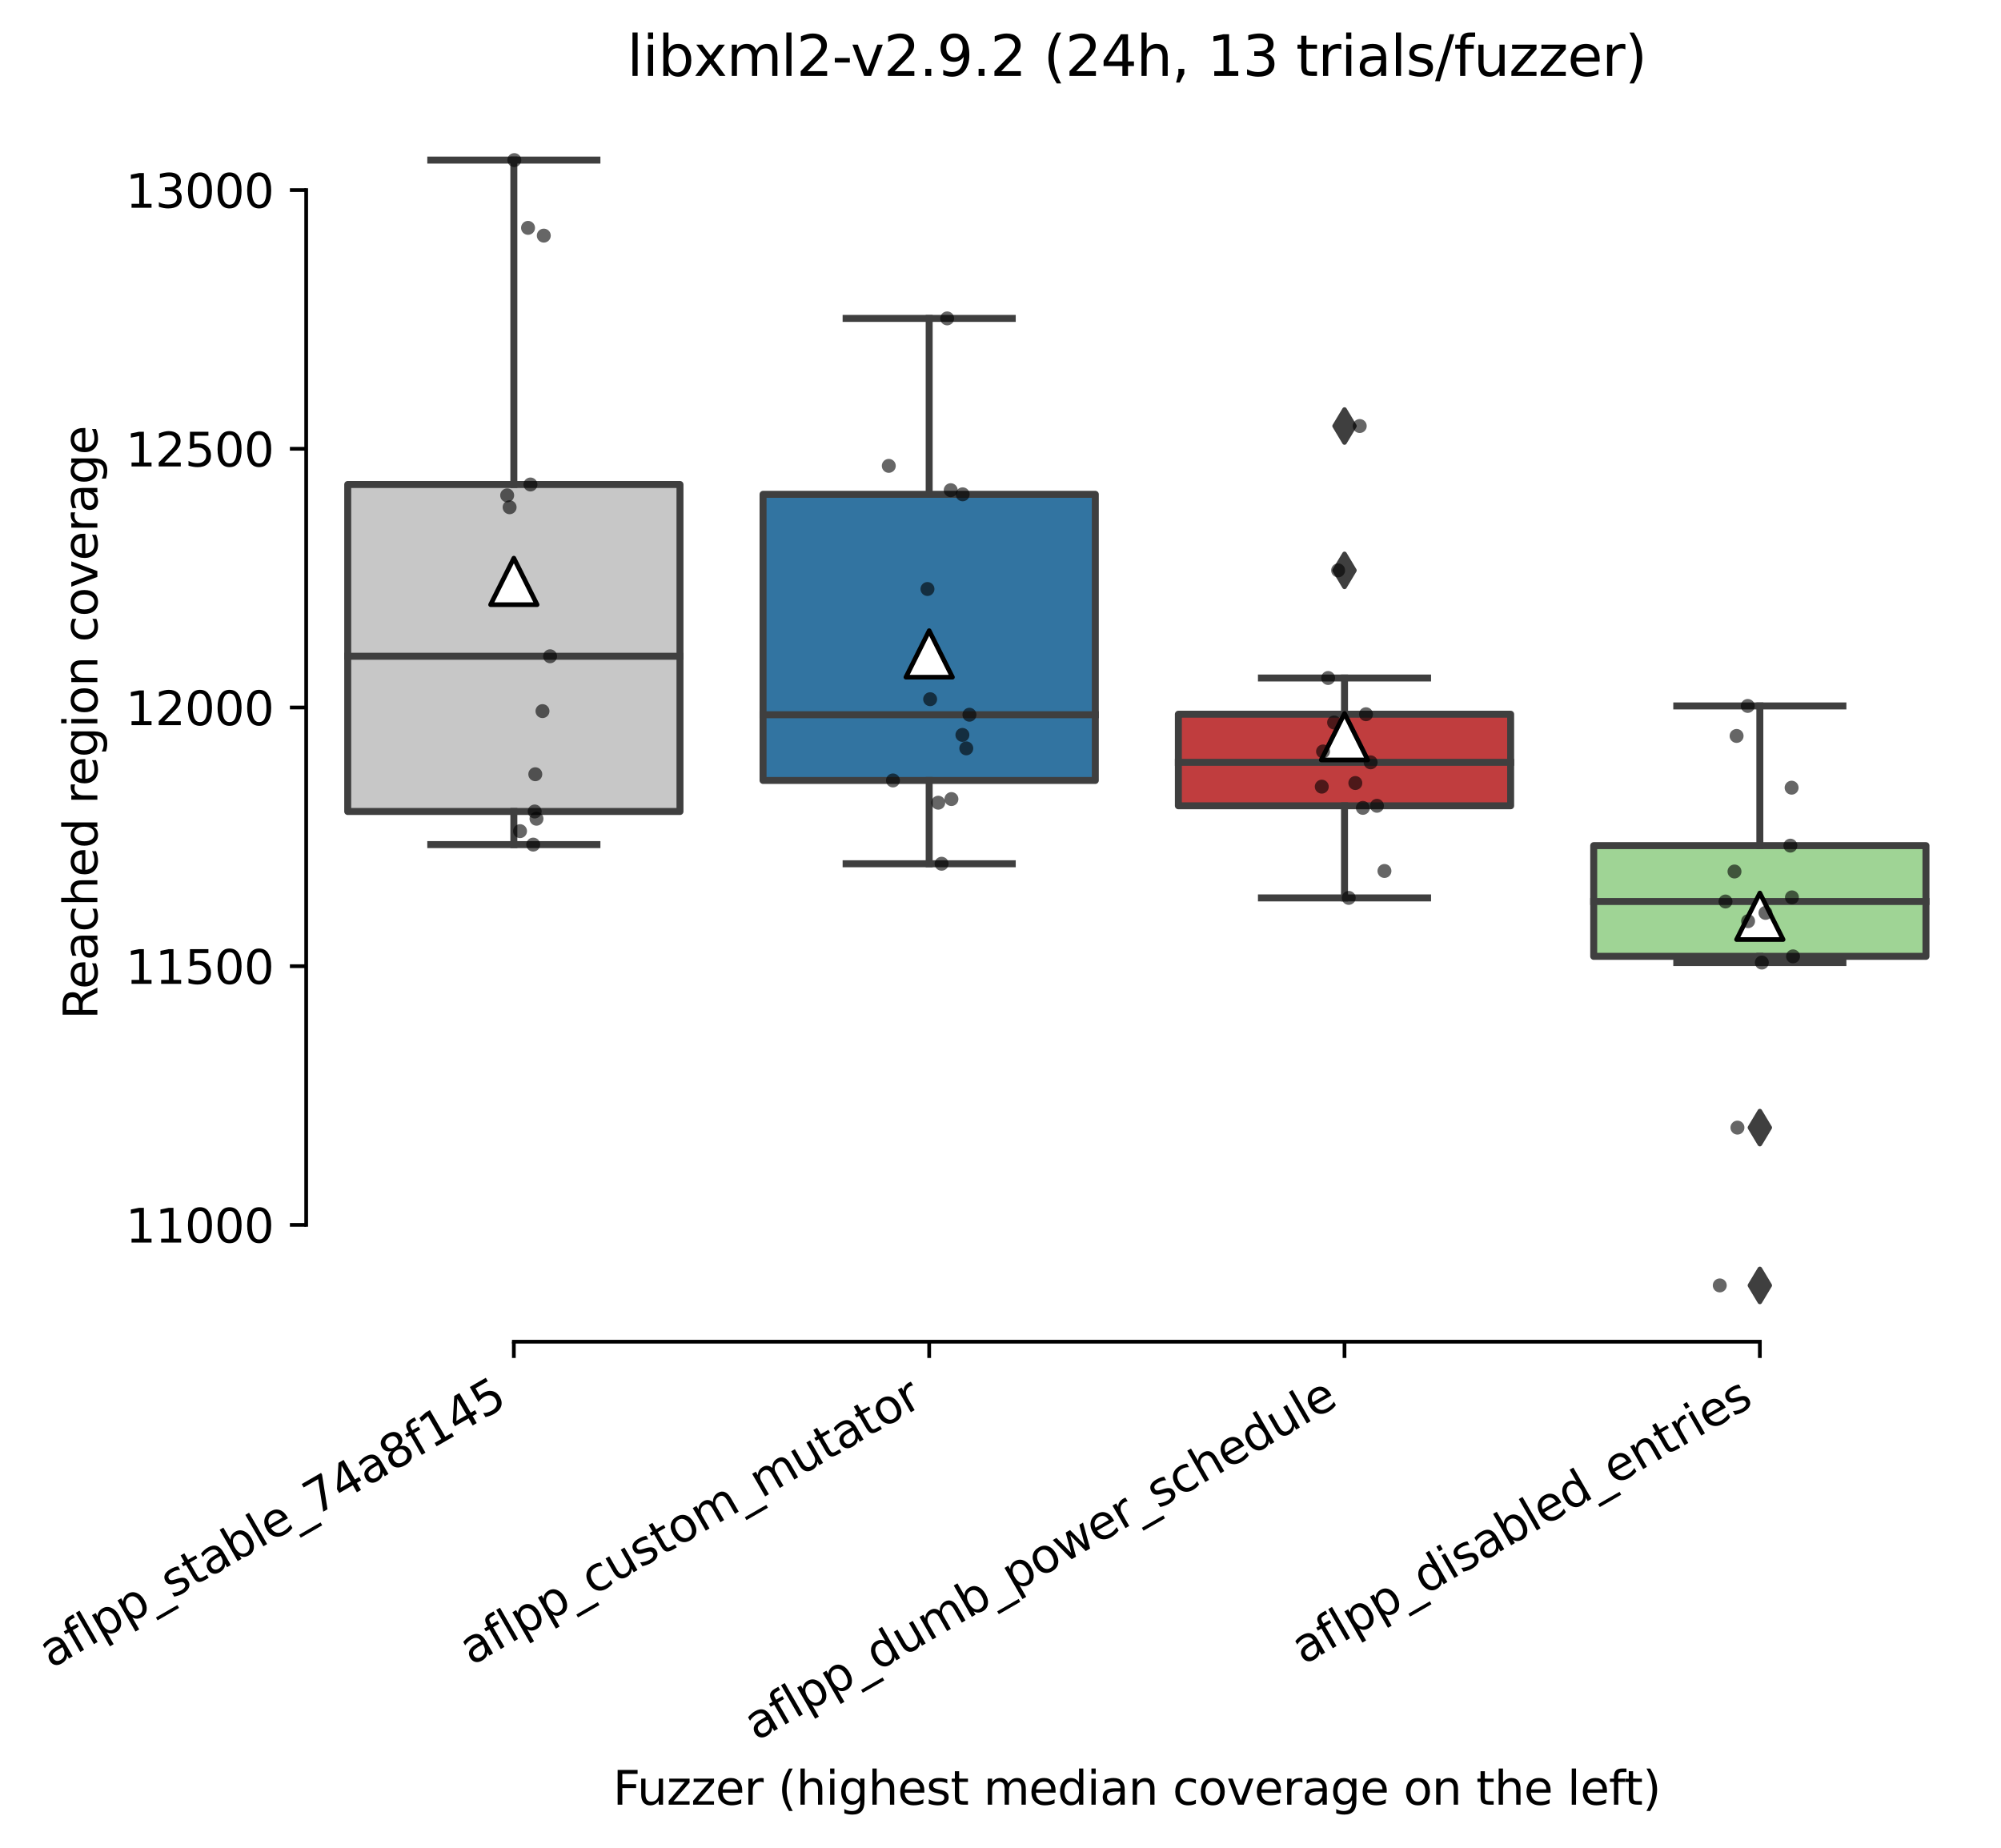 <?xml version="1.0" encoding="utf-8" standalone="no"?>
<!DOCTYPE svg PUBLIC "-//W3C//DTD SVG 1.1//EN"
  "http://www.w3.org/Graphics/SVG/1.1/DTD/svg11.dtd">
<svg height="397.242pt" version="1.1" viewBox="0 0 430.138 397.242" width="430.138pt" xmlns="http://www.w3.org/2000/svg" xmlns:xlink="http://www.w3.org/1999/xlink">
 <defs>
  <style type="text/css">*{stroke-linecap:butt;stroke-linejoin:round;}</style>
 </defs>
 <g id="figure_1">
  <g id="patch_1">
   <path d="M 0 397.242 
L 430.138 397.242 
L 430.138 0 
L 0 0 
z
" style="fill:#ffffff;"/>
  </g>
  <g id="axes_1">
   <g id="patch_2">
    <path d="M 65.818 288.43 
L 422.938 288.43 
L 422.938 22.318 
L 65.818 22.318 
z
" style="fill:#ffffff;"/>
   </g>
   <g id="patch_3">
    <path clip-path="url(#p219e36651c)" d="M 74.746 174.45 
L 146.17 174.45 
L 146.17 104.154 
L 74.746 104.154 
L 74.746 174.45 
z
" style="fill:#c7c7c7;stroke:#3f3f3f;stroke-linejoin:miter;stroke-width:1.5;"/>
   </g>
   <g id="patch_4">
    <path clip-path="url(#p219e36651c)" d="M 164.026 167.776 
L 235.45 167.776 
L 235.45 106.267 
L 164.026 106.267 
L 164.026 167.776 
z
" style="fill:#3274a1;stroke:#3f3f3f;stroke-linejoin:miter;stroke-width:1.5;"/>
   </g>
   <g id="patch_5">
    <path clip-path="url(#p219e36651c)" d="M 253.306 173.226 
L 324.73 173.226 
L 324.73 153.539 
L 253.306 153.539 
L 253.306 173.226 
z
" style="fill:#c03d3e;stroke:#3f3f3f;stroke-linejoin:miter;stroke-width:1.5;"/>
   </g>
   <g id="patch_6">
    <path clip-path="url(#p219e36651c)" d="M 342.586 205.593 
L 414.01 205.593 
L 414.01 181.791 
L 342.586 181.791 
L 342.586 205.593 
z
" style="fill:#9fd495;stroke:#3f3f3f;stroke-linejoin:miter;stroke-width:1.5;"/>
   </g>
   <g id="matplotlib.axis_1">
    <g id="xtick_1">
     <g id="line2d_1">
      <defs>
       <path d="M 0 0 
L 0 3.5 
" id="me057405c49" style="stroke:#000000;stroke-width:0.8;"/>
      </defs>
      <g>
       <use style="stroke:#000000;stroke-width:0.8;" x="110.458" xlink:href="#me057405c49" y="288.43"/>
      </g>
     </g>
     <g id="text_1">
      <!-- aflpp_stable_74a8f145 -->
      <g transform="translate(10.999 358.753)rotate(-30)scale(0.1 -0.1)">
       <defs>
        <path d="M 2194 1759 
Q 1497 1759 1228 1600 
Q 959 1441 959 1056 
Q 959 750 1161 570 
Q 1363 391 1709 391 
Q 2188 391 2477 730 
Q 2766 1069 2766 1631 
L 2766 1759 
L 2194 1759 
z
M 3341 1997 
L 3341 0 
L 2766 0 
L 2766 531 
Q 2569 213 2275 61 
Q 1981 -91 1556 -91 
Q 1019 -91 701 211 
Q 384 513 384 1019 
Q 384 1609 779 1909 
Q 1175 2209 1959 2209 
L 2766 2209 
L 2766 2266 
Q 2766 2663 2505 2880 
Q 2244 3097 1772 3097 
Q 1472 3097 1187 3025 
Q 903 2953 641 2809 
L 641 3341 
Q 956 3463 1253 3523 
Q 1550 3584 1831 3584 
Q 2591 3584 2966 3190 
Q 3341 2797 3341 1997 
z
" id="DejaVuSans-61" transform="scale(0.016)"/>
        <path d="M 2375 4863 
L 2375 4384 
L 1825 4384 
Q 1516 4384 1395 4259 
Q 1275 4134 1275 3809 
L 1275 3500 
L 2222 3500 
L 2222 3053 
L 1275 3053 
L 1275 0 
L 697 0 
L 697 3053 
L 147 3053 
L 147 3500 
L 697 3500 
L 697 3744 
Q 697 4328 969 4595 
Q 1241 4863 1831 4863 
L 2375 4863 
z
" id="DejaVuSans-66" transform="scale(0.016)"/>
        <path d="M 603 4863 
L 1178 4863 
L 1178 0 
L 603 0 
L 603 4863 
z
" id="DejaVuSans-6c" transform="scale(0.016)"/>
        <path d="M 1159 525 
L 1159 -1331 
L 581 -1331 
L 581 3500 
L 1159 3500 
L 1159 2969 
Q 1341 3281 1617 3432 
Q 1894 3584 2278 3584 
Q 2916 3584 3314 3078 
Q 3713 2572 3713 1747 
Q 3713 922 3314 415 
Q 2916 -91 2278 -91 
Q 1894 -91 1617 61 
Q 1341 213 1159 525 
z
M 3116 1747 
Q 3116 2381 2855 2742 
Q 2594 3103 2138 3103 
Q 1681 3103 1420 2742 
Q 1159 2381 1159 1747 
Q 1159 1113 1420 752 
Q 1681 391 2138 391 
Q 2594 391 2855 752 
Q 3116 1113 3116 1747 
z
" id="DejaVuSans-70" transform="scale(0.016)"/>
        <path d="M 3263 -1063 
L 3263 -1509 
L -63 -1509 
L -63 -1063 
L 3263 -1063 
z
" id="DejaVuSans-5f" transform="scale(0.016)"/>
        <path d="M 2834 3397 
L 2834 2853 
Q 2591 2978 2328 3040 
Q 2066 3103 1784 3103 
Q 1356 3103 1142 2972 
Q 928 2841 928 2578 
Q 928 2378 1081 2264 
Q 1234 2150 1697 2047 
L 1894 2003 
Q 2506 1872 2764 1633 
Q 3022 1394 3022 966 
Q 3022 478 2636 193 
Q 2250 -91 1575 -91 
Q 1294 -91 989 -36 
Q 684 19 347 128 
L 347 722 
Q 666 556 975 473 
Q 1284 391 1588 391 
Q 1994 391 2212 530 
Q 2431 669 2431 922 
Q 2431 1156 2273 1281 
Q 2116 1406 1581 1522 
L 1381 1569 
Q 847 1681 609 1914 
Q 372 2147 372 2553 
Q 372 3047 722 3315 
Q 1072 3584 1716 3584 
Q 2034 3584 2315 3537 
Q 2597 3491 2834 3397 
z
" id="DejaVuSans-73" transform="scale(0.016)"/>
        <path d="M 1172 4494 
L 1172 3500 
L 2356 3500 
L 2356 3053 
L 1172 3053 
L 1172 1153 
Q 1172 725 1289 603 
Q 1406 481 1766 481 
L 2356 481 
L 2356 0 
L 1766 0 
Q 1100 0 847 248 
Q 594 497 594 1153 
L 594 3053 
L 172 3053 
L 172 3500 
L 594 3500 
L 594 4494 
L 1172 4494 
z
" id="DejaVuSans-74" transform="scale(0.016)"/>
        <path d="M 3116 1747 
Q 3116 2381 2855 2742 
Q 2594 3103 2138 3103 
Q 1681 3103 1420 2742 
Q 1159 2381 1159 1747 
Q 1159 1113 1420 752 
Q 1681 391 2138 391 
Q 2594 391 2855 752 
Q 3116 1113 3116 1747 
z
M 1159 2969 
Q 1341 3281 1617 3432 
Q 1894 3584 2278 3584 
Q 2916 3584 3314 3078 
Q 3713 2572 3713 1747 
Q 3713 922 3314 415 
Q 2916 -91 2278 -91 
Q 1894 -91 1617 61 
Q 1341 213 1159 525 
L 1159 0 
L 581 0 
L 581 4863 
L 1159 4863 
L 1159 2969 
z
" id="DejaVuSans-62" transform="scale(0.016)"/>
        <path d="M 3597 1894 
L 3597 1613 
L 953 1613 
Q 991 1019 1311 708 
Q 1631 397 2203 397 
Q 2534 397 2845 478 
Q 3156 559 3463 722 
L 3463 178 
Q 3153 47 2828 -22 
Q 2503 -91 2169 -91 
Q 1331 -91 842 396 
Q 353 884 353 1716 
Q 353 2575 817 3079 
Q 1281 3584 2069 3584 
Q 2775 3584 3186 3129 
Q 3597 2675 3597 1894 
z
M 3022 2063 
Q 3016 2534 2758 2815 
Q 2500 3097 2075 3097 
Q 1594 3097 1305 2825 
Q 1016 2553 972 2059 
L 3022 2063 
z
" id="DejaVuSans-65" transform="scale(0.016)"/>
        <path d="M 525 4666 
L 3525 4666 
L 3525 4397 
L 1831 0 
L 1172 0 
L 2766 4134 
L 525 4134 
L 525 4666 
z
" id="DejaVuSans-37" transform="scale(0.016)"/>
        <path d="M 2419 4116 
L 825 1625 
L 2419 1625 
L 2419 4116 
z
M 2253 4666 
L 3047 4666 
L 3047 1625 
L 3713 1625 
L 3713 1100 
L 3047 1100 
L 3047 0 
L 2419 0 
L 2419 1100 
L 313 1100 
L 313 1709 
L 2253 4666 
z
" id="DejaVuSans-34" transform="scale(0.016)"/>
        <path d="M 2034 2216 
Q 1584 2216 1326 1975 
Q 1069 1734 1069 1313 
Q 1069 891 1326 650 
Q 1584 409 2034 409 
Q 2484 409 2743 651 
Q 3003 894 3003 1313 
Q 3003 1734 2745 1975 
Q 2488 2216 2034 2216 
z
M 1403 2484 
Q 997 2584 770 2862 
Q 544 3141 544 3541 
Q 544 4100 942 4425 
Q 1341 4750 2034 4750 
Q 2731 4750 3128 4425 
Q 3525 4100 3525 3541 
Q 3525 3141 3298 2862 
Q 3072 2584 2669 2484 
Q 3125 2378 3379 2068 
Q 3634 1759 3634 1313 
Q 3634 634 3220 271 
Q 2806 -91 2034 -91 
Q 1263 -91 848 271 
Q 434 634 434 1313 
Q 434 1759 690 2068 
Q 947 2378 1403 2484 
z
M 1172 3481 
Q 1172 3119 1398 2916 
Q 1625 2713 2034 2713 
Q 2441 2713 2670 2916 
Q 2900 3119 2900 3481 
Q 2900 3844 2670 4047 
Q 2441 4250 2034 4250 
Q 1625 4250 1398 4047 
Q 1172 3844 1172 3481 
z
" id="DejaVuSans-38" transform="scale(0.016)"/>
        <path d="M 794 531 
L 1825 531 
L 1825 4091 
L 703 3866 
L 703 4441 
L 1819 4666 
L 2450 4666 
L 2450 531 
L 3481 531 
L 3481 0 
L 794 0 
L 794 531 
z
" id="DejaVuSans-31" transform="scale(0.016)"/>
        <path d="M 691 4666 
L 3169 4666 
L 3169 4134 
L 1269 4134 
L 1269 2991 
Q 1406 3038 1543 3061 
Q 1681 3084 1819 3084 
Q 2600 3084 3056 2656 
Q 3513 2228 3513 1497 
Q 3513 744 3044 326 
Q 2575 -91 1722 -91 
Q 1428 -91 1123 -41 
Q 819 9 494 109 
L 494 744 
Q 775 591 1075 516 
Q 1375 441 1709 441 
Q 2250 441 2565 725 
Q 2881 1009 2881 1497 
Q 2881 1984 2565 2268 
Q 2250 2553 1709 2553 
Q 1456 2553 1204 2497 
Q 953 2441 691 2322 
L 691 4666 
z
" id="DejaVuSans-35" transform="scale(0.016)"/>
       </defs>
       <use xlink:href="#DejaVuSans-61"/>
       <use x="61.279" xlink:href="#DejaVuSans-66"/>
       <use x="96.484" xlink:href="#DejaVuSans-6c"/>
       <use x="124.268" xlink:href="#DejaVuSans-70"/>
       <use x="187.744" xlink:href="#DejaVuSans-70"/>
       <use x="251.221" xlink:href="#DejaVuSans-5f"/>
       <use x="301.221" xlink:href="#DejaVuSans-73"/>
       <use x="353.32" xlink:href="#DejaVuSans-74"/>
       <use x="392.529" xlink:href="#DejaVuSans-61"/>
       <use x="453.809" xlink:href="#DejaVuSans-62"/>
       <use x="517.285" xlink:href="#DejaVuSans-6c"/>
       <use x="545.068" xlink:href="#DejaVuSans-65"/>
       <use x="606.592" xlink:href="#DejaVuSans-5f"/>
       <use x="656.592" xlink:href="#DejaVuSans-37"/>
       <use x="720.215" xlink:href="#DejaVuSans-34"/>
       <use x="783.838" xlink:href="#DejaVuSans-61"/>
       <use x="845.117" xlink:href="#DejaVuSans-38"/>
       <use x="908.74" xlink:href="#DejaVuSans-66"/>
       <use x="943.945" xlink:href="#DejaVuSans-31"/>
       <use x="1007.568" xlink:href="#DejaVuSans-34"/>
       <use x="1071.191" xlink:href="#DejaVuSans-35"/>
      </g>
     </g>
    </g>
    <g id="xtick_2">
     <g id="line2d_2">
      <g>
       <use style="stroke:#000000;stroke-width:0.8;" x="199.738" xlink:href="#me057405c49" y="288.43"/>
      </g>
     </g>
     <g id="text_2">
      <!-- aflpp_custom_mutator -->
      <g transform="translate(101.37 358.123)rotate(-30)scale(0.1 -0.1)">
       <defs>
        <path d="M 3122 3366 
L 3122 2828 
Q 2878 2963 2633 3030 
Q 2388 3097 2138 3097 
Q 1578 3097 1268 2742 
Q 959 2388 959 1747 
Q 959 1106 1268 751 
Q 1578 397 2138 397 
Q 2388 397 2633 464 
Q 2878 531 3122 666 
L 3122 134 
Q 2881 22 2623 -34 
Q 2366 -91 2075 -91 
Q 1284 -91 818 406 
Q 353 903 353 1747 
Q 353 2603 823 3093 
Q 1294 3584 2113 3584 
Q 2378 3584 2631 3529 
Q 2884 3475 3122 3366 
z
" id="DejaVuSans-63" transform="scale(0.016)"/>
        <path d="M 544 1381 
L 544 3500 
L 1119 3500 
L 1119 1403 
Q 1119 906 1312 657 
Q 1506 409 1894 409 
Q 2359 409 2629 706 
Q 2900 1003 2900 1516 
L 2900 3500 
L 3475 3500 
L 3475 0 
L 2900 0 
L 2900 538 
Q 2691 219 2414 64 
Q 2138 -91 1772 -91 
Q 1169 -91 856 284 
Q 544 659 544 1381 
z
M 1991 3584 
L 1991 3584 
z
" id="DejaVuSans-75" transform="scale(0.016)"/>
        <path d="M 1959 3097 
Q 1497 3097 1228 2736 
Q 959 2375 959 1747 
Q 959 1119 1226 758 
Q 1494 397 1959 397 
Q 2419 397 2687 759 
Q 2956 1122 2956 1747 
Q 2956 2369 2687 2733 
Q 2419 3097 1959 3097 
z
M 1959 3584 
Q 2709 3584 3137 3096 
Q 3566 2609 3566 1747 
Q 3566 888 3137 398 
Q 2709 -91 1959 -91 
Q 1206 -91 779 398 
Q 353 888 353 1747 
Q 353 2609 779 3096 
Q 1206 3584 1959 3584 
z
" id="DejaVuSans-6f" transform="scale(0.016)"/>
        <path d="M 3328 2828 
Q 3544 3216 3844 3400 
Q 4144 3584 4550 3584 
Q 5097 3584 5394 3201 
Q 5691 2819 5691 2113 
L 5691 0 
L 5113 0 
L 5113 2094 
Q 5113 2597 4934 2840 
Q 4756 3084 4391 3084 
Q 3944 3084 3684 2787 
Q 3425 2491 3425 1978 
L 3425 0 
L 2847 0 
L 2847 2094 
Q 2847 2600 2669 2842 
Q 2491 3084 2119 3084 
Q 1678 3084 1418 2786 
Q 1159 2488 1159 1978 
L 1159 0 
L 581 0 
L 581 3500 
L 1159 3500 
L 1159 2956 
Q 1356 3278 1631 3431 
Q 1906 3584 2284 3584 
Q 2666 3584 2933 3390 
Q 3200 3197 3328 2828 
z
" id="DejaVuSans-6d" transform="scale(0.016)"/>
        <path d="M 2631 2963 
Q 2534 3019 2420 3045 
Q 2306 3072 2169 3072 
Q 1681 3072 1420 2755 
Q 1159 2438 1159 1844 
L 1159 0 
L 581 0 
L 581 3500 
L 1159 3500 
L 1159 2956 
Q 1341 3275 1631 3429 
Q 1922 3584 2338 3584 
Q 2397 3584 2469 3576 
Q 2541 3569 2628 3553 
L 2631 2963 
z
" id="DejaVuSans-72" transform="scale(0.016)"/>
       </defs>
       <use xlink:href="#DejaVuSans-61"/>
       <use x="61.279" xlink:href="#DejaVuSans-66"/>
       <use x="96.484" xlink:href="#DejaVuSans-6c"/>
       <use x="124.268" xlink:href="#DejaVuSans-70"/>
       <use x="187.744" xlink:href="#DejaVuSans-70"/>
       <use x="251.221" xlink:href="#DejaVuSans-5f"/>
       <use x="301.221" xlink:href="#DejaVuSans-63"/>
       <use x="356.201" xlink:href="#DejaVuSans-75"/>
       <use x="419.58" xlink:href="#DejaVuSans-73"/>
       <use x="471.68" xlink:href="#DejaVuSans-74"/>
       <use x="510.889" xlink:href="#DejaVuSans-6f"/>
       <use x="572.07" xlink:href="#DejaVuSans-6d"/>
       <use x="669.482" xlink:href="#DejaVuSans-5f"/>
       <use x="719.482" xlink:href="#DejaVuSans-6d"/>
       <use x="816.895" xlink:href="#DejaVuSans-75"/>
       <use x="880.273" xlink:href="#DejaVuSans-74"/>
       <use x="919.482" xlink:href="#DejaVuSans-61"/>
       <use x="980.762" xlink:href="#DejaVuSans-74"/>
       <use x="1019.971" xlink:href="#DejaVuSans-6f"/>
       <use x="1081.152" xlink:href="#DejaVuSans-72"/>
      </g>
     </g>
    </g>
    <g id="xtick_3">
     <g id="line2d_3">
      <g>
       <use style="stroke:#000000;stroke-width:0.8;" x="289.018" xlink:href="#me057405c49" y="288.43"/>
      </g>
     </g>
     <g id="text_3">
      <!-- aflpp_dumb_power_schedule -->
      <g transform="translate(162.592 374.322)rotate(-30)scale(0.1 -0.1)">
       <defs>
        <path d="M 2906 2969 
L 2906 4863 
L 3481 4863 
L 3481 0 
L 2906 0 
L 2906 525 
Q 2725 213 2448 61 
Q 2172 -91 1784 -91 
Q 1150 -91 751 415 
Q 353 922 353 1747 
Q 353 2572 751 3078 
Q 1150 3584 1784 3584 
Q 2172 3584 2448 3432 
Q 2725 3281 2906 2969 
z
M 947 1747 
Q 947 1113 1208 752 
Q 1469 391 1925 391 
Q 2381 391 2643 752 
Q 2906 1113 2906 1747 
Q 2906 2381 2643 2742 
Q 2381 3103 1925 3103 
Q 1469 3103 1208 2742 
Q 947 2381 947 1747 
z
" id="DejaVuSans-64" transform="scale(0.016)"/>
        <path d="M 269 3500 
L 844 3500 
L 1563 769 
L 2278 3500 
L 2956 3500 
L 3675 769 
L 4391 3500 
L 4966 3500 
L 4050 0 
L 3372 0 
L 2619 2869 
L 1863 0 
L 1184 0 
L 269 3500 
z
" id="DejaVuSans-77" transform="scale(0.016)"/>
        <path d="M 3513 2113 
L 3513 0 
L 2938 0 
L 2938 2094 
Q 2938 2591 2744 2837 
Q 2550 3084 2163 3084 
Q 1697 3084 1428 2787 
Q 1159 2491 1159 1978 
L 1159 0 
L 581 0 
L 581 4863 
L 1159 4863 
L 1159 2956 
Q 1366 3272 1645 3428 
Q 1925 3584 2291 3584 
Q 2894 3584 3203 3211 
Q 3513 2838 3513 2113 
z
" id="DejaVuSans-68" transform="scale(0.016)"/>
       </defs>
       <use xlink:href="#DejaVuSans-61"/>
       <use x="61.279" xlink:href="#DejaVuSans-66"/>
       <use x="96.484" xlink:href="#DejaVuSans-6c"/>
       <use x="124.268" xlink:href="#DejaVuSans-70"/>
       <use x="187.744" xlink:href="#DejaVuSans-70"/>
       <use x="251.221" xlink:href="#DejaVuSans-5f"/>
       <use x="301.221" xlink:href="#DejaVuSans-64"/>
       <use x="364.697" xlink:href="#DejaVuSans-75"/>
       <use x="428.076" xlink:href="#DejaVuSans-6d"/>
       <use x="525.488" xlink:href="#DejaVuSans-62"/>
       <use x="588.965" xlink:href="#DejaVuSans-5f"/>
       <use x="638.965" xlink:href="#DejaVuSans-70"/>
       <use x="702.441" xlink:href="#DejaVuSans-6f"/>
       <use x="763.623" xlink:href="#DejaVuSans-77"/>
       <use x="845.41" xlink:href="#DejaVuSans-65"/>
       <use x="906.934" xlink:href="#DejaVuSans-72"/>
       <use x="948.047" xlink:href="#DejaVuSans-5f"/>
       <use x="998.047" xlink:href="#DejaVuSans-73"/>
       <use x="1050.146" xlink:href="#DejaVuSans-63"/>
       <use x="1105.127" xlink:href="#DejaVuSans-68"/>
       <use x="1168.506" xlink:href="#DejaVuSans-65"/>
       <use x="1230.029" xlink:href="#DejaVuSans-64"/>
       <use x="1293.506" xlink:href="#DejaVuSans-75"/>
       <use x="1356.885" xlink:href="#DejaVuSans-6c"/>
       <use x="1384.668" xlink:href="#DejaVuSans-65"/>
      </g>
     </g>
    </g>
    <g id="xtick_4">
     <g id="line2d_4">
      <g>
       <use style="stroke:#000000;stroke-width:0.8;" x="378.298" xlink:href="#me057405c49" y="288.43"/>
      </g>
     </g>
     <g id="text_4">
      <!-- aflpp_disabled_entries -->
      <g transform="translate(280.23 357.95)rotate(-30)scale(0.1 -0.1)">
       <defs>
        <path d="M 603 3500 
L 1178 3500 
L 1178 0 
L 603 0 
L 603 3500 
z
M 603 4863 
L 1178 4863 
L 1178 4134 
L 603 4134 
L 603 4863 
z
" id="DejaVuSans-69" transform="scale(0.016)"/>
        <path d="M 3513 2113 
L 3513 0 
L 2938 0 
L 2938 2094 
Q 2938 2591 2744 2837 
Q 2550 3084 2163 3084 
Q 1697 3084 1428 2787 
Q 1159 2491 1159 1978 
L 1159 0 
L 581 0 
L 581 3500 
L 1159 3500 
L 1159 2956 
Q 1366 3272 1645 3428 
Q 1925 3584 2291 3584 
Q 2894 3584 3203 3211 
Q 3513 2838 3513 2113 
z
" id="DejaVuSans-6e" transform="scale(0.016)"/>
       </defs>
       <use xlink:href="#DejaVuSans-61"/>
       <use x="61.279" xlink:href="#DejaVuSans-66"/>
       <use x="96.484" xlink:href="#DejaVuSans-6c"/>
       <use x="124.268" xlink:href="#DejaVuSans-70"/>
       <use x="187.744" xlink:href="#DejaVuSans-70"/>
       <use x="251.221" xlink:href="#DejaVuSans-5f"/>
       <use x="301.221" xlink:href="#DejaVuSans-64"/>
       <use x="364.697" xlink:href="#DejaVuSans-69"/>
       <use x="392.48" xlink:href="#DejaVuSans-73"/>
       <use x="444.58" xlink:href="#DejaVuSans-61"/>
       <use x="505.859" xlink:href="#DejaVuSans-62"/>
       <use x="569.336" xlink:href="#DejaVuSans-6c"/>
       <use x="597.119" xlink:href="#DejaVuSans-65"/>
       <use x="658.643" xlink:href="#DejaVuSans-64"/>
       <use x="722.119" xlink:href="#DejaVuSans-5f"/>
       <use x="772.119" xlink:href="#DejaVuSans-65"/>
       <use x="833.643" xlink:href="#DejaVuSans-6e"/>
       <use x="897.021" xlink:href="#DejaVuSans-74"/>
       <use x="936.23" xlink:href="#DejaVuSans-72"/>
       <use x="977.344" xlink:href="#DejaVuSans-69"/>
       <use x="1005.127" xlink:href="#DejaVuSans-65"/>
       <use x="1066.65" xlink:href="#DejaVuSans-73"/>
      </g>
     </g>
    </g>
    <g id="text_5">
     <!-- Fuzzer (highest median coverage on the left) -->
     <g transform="translate(131.761 387.963)scale(0.1 -0.1)">
      <defs>
       <path d="M 628 4666 
L 3309 4666 
L 3309 4134 
L 1259 4134 
L 1259 2759 
L 3109 2759 
L 3109 2228 
L 1259 2228 
L 1259 0 
L 628 0 
L 628 4666 
z
" id="DejaVuSans-46" transform="scale(0.016)"/>
       <path d="M 353 3500 
L 3084 3500 
L 3084 2975 
L 922 459 
L 3084 459 
L 3084 0 
L 275 0 
L 275 525 
L 2438 3041 
L 353 3041 
L 353 3500 
z
" id="DejaVuSans-7a" transform="scale(0.016)"/>
       <path id="DejaVuSans-20" transform="scale(0.016)"/>
       <path d="M 1984 4856 
Q 1566 4138 1362 3434 
Q 1159 2731 1159 2009 
Q 1159 1288 1364 580 
Q 1569 -128 1984 -844 
L 1484 -844 
Q 1016 -109 783 600 
Q 550 1309 550 2009 
Q 550 2706 781 3412 
Q 1013 4119 1484 4856 
L 1984 4856 
z
" id="DejaVuSans-28" transform="scale(0.016)"/>
       <path d="M 2906 1791 
Q 2906 2416 2648 2759 
Q 2391 3103 1925 3103 
Q 1463 3103 1205 2759 
Q 947 2416 947 1791 
Q 947 1169 1205 825 
Q 1463 481 1925 481 
Q 2391 481 2648 825 
Q 2906 1169 2906 1791 
z
M 3481 434 
Q 3481 -459 3084 -895 
Q 2688 -1331 1869 -1331 
Q 1566 -1331 1297 -1286 
Q 1028 -1241 775 -1147 
L 775 -588 
Q 1028 -725 1275 -790 
Q 1522 -856 1778 -856 
Q 2344 -856 2625 -561 
Q 2906 -266 2906 331 
L 2906 616 
Q 2728 306 2450 153 
Q 2172 0 1784 0 
Q 1141 0 747 490 
Q 353 981 353 1791 
Q 353 2603 747 3093 
Q 1141 3584 1784 3584 
Q 2172 3584 2450 3431 
Q 2728 3278 2906 2969 
L 2906 3500 
L 3481 3500 
L 3481 434 
z
" id="DejaVuSans-67" transform="scale(0.016)"/>
       <path d="M 191 3500 
L 800 3500 
L 1894 563 
L 2988 3500 
L 3597 3500 
L 2284 0 
L 1503 0 
L 191 3500 
z
" id="DejaVuSans-76" transform="scale(0.016)"/>
       <path d="M 513 4856 
L 1013 4856 
Q 1481 4119 1714 3412 
Q 1947 2706 1947 2009 
Q 1947 1309 1714 600 
Q 1481 -109 1013 -844 
L 513 -844 
Q 928 -128 1133 580 
Q 1338 1288 1338 2009 
Q 1338 2731 1133 3434 
Q 928 4138 513 4856 
z
" id="DejaVuSans-29" transform="scale(0.016)"/>
      </defs>
      <use xlink:href="#DejaVuSans-46"/>
      <use x="52.02" xlink:href="#DejaVuSans-75"/>
      <use x="115.398" xlink:href="#DejaVuSans-7a"/>
      <use x="167.889" xlink:href="#DejaVuSans-7a"/>
      <use x="220.379" xlink:href="#DejaVuSans-65"/>
      <use x="281.902" xlink:href="#DejaVuSans-72"/>
      <use x="323.016" xlink:href="#DejaVuSans-20"/>
      <use x="354.803" xlink:href="#DejaVuSans-28"/>
      <use x="393.816" xlink:href="#DejaVuSans-68"/>
      <use x="457.195" xlink:href="#DejaVuSans-69"/>
      <use x="484.979" xlink:href="#DejaVuSans-67"/>
      <use x="548.455" xlink:href="#DejaVuSans-68"/>
      <use x="611.834" xlink:href="#DejaVuSans-65"/>
      <use x="673.357" xlink:href="#DejaVuSans-73"/>
      <use x="725.457" xlink:href="#DejaVuSans-74"/>
      <use x="764.666" xlink:href="#DejaVuSans-20"/>
      <use x="796.453" xlink:href="#DejaVuSans-6d"/>
      <use x="893.865" xlink:href="#DejaVuSans-65"/>
      <use x="955.389" xlink:href="#DejaVuSans-64"/>
      <use x="1018.865" xlink:href="#DejaVuSans-69"/>
      <use x="1046.648" xlink:href="#DejaVuSans-61"/>
      <use x="1107.928" xlink:href="#DejaVuSans-6e"/>
      <use x="1171.307" xlink:href="#DejaVuSans-20"/>
      <use x="1203.094" xlink:href="#DejaVuSans-63"/>
      <use x="1258.074" xlink:href="#DejaVuSans-6f"/>
      <use x="1319.256" xlink:href="#DejaVuSans-76"/>
      <use x="1378.436" xlink:href="#DejaVuSans-65"/>
      <use x="1439.959" xlink:href="#DejaVuSans-72"/>
      <use x="1481.072" xlink:href="#DejaVuSans-61"/>
      <use x="1542.352" xlink:href="#DejaVuSans-67"/>
      <use x="1605.828" xlink:href="#DejaVuSans-65"/>
      <use x="1667.352" xlink:href="#DejaVuSans-20"/>
      <use x="1699.139" xlink:href="#DejaVuSans-6f"/>
      <use x="1760.32" xlink:href="#DejaVuSans-6e"/>
      <use x="1823.699" xlink:href="#DejaVuSans-20"/>
      <use x="1855.486" xlink:href="#DejaVuSans-74"/>
      <use x="1894.695" xlink:href="#DejaVuSans-68"/>
      <use x="1958.074" xlink:href="#DejaVuSans-65"/>
      <use x="2019.598" xlink:href="#DejaVuSans-20"/>
      <use x="2051.385" xlink:href="#DejaVuSans-6c"/>
      <use x="2079.168" xlink:href="#DejaVuSans-65"/>
      <use x="2140.691" xlink:href="#DejaVuSans-66"/>
      <use x="2174.146" xlink:href="#DejaVuSans-74"/>
      <use x="2213.355" xlink:href="#DejaVuSans-29"/>
     </g>
    </g>
   </g>
   <g id="matplotlib.axis_2">
    <g id="ytick_1">
     <g id="line2d_5">
      <defs>
       <path d="M 0 0 
L -3.5 0 
" id="m502fdfb877" style="stroke:#000000;stroke-width:0.8;"/>
      </defs>
      <g>
       <use style="stroke:#000000;stroke-width:0.8;" x="65.818" xlink:href="#m502fdfb877" y="263.32"/>
      </g>
     </g>
     <g id="text_6">
      <!-- 11000 -->
      <g transform="translate(27.006 267.12)scale(0.1 -0.1)">
       <defs>
        <path d="M 2034 4250 
Q 1547 4250 1301 3770 
Q 1056 3291 1056 2328 
Q 1056 1369 1301 889 
Q 1547 409 2034 409 
Q 2525 409 2770 889 
Q 3016 1369 3016 2328 
Q 3016 3291 2770 3770 
Q 2525 4250 2034 4250 
z
M 2034 4750 
Q 2819 4750 3233 4129 
Q 3647 3509 3647 2328 
Q 3647 1150 3233 529 
Q 2819 -91 2034 -91 
Q 1250 -91 836 529 
Q 422 1150 422 2328 
Q 422 3509 836 4129 
Q 1250 4750 2034 4750 
z
" id="DejaVuSans-30" transform="scale(0.016)"/>
       </defs>
       <use xlink:href="#DejaVuSans-31"/>
       <use x="63.623" xlink:href="#DejaVuSans-31"/>
       <use x="127.246" xlink:href="#DejaVuSans-30"/>
       <use x="190.869" xlink:href="#DejaVuSans-30"/>
       <use x="254.492" xlink:href="#DejaVuSans-30"/>
      </g>
     </g>
    </g>
    <g id="ytick_2">
     <g id="line2d_6">
      <g>
       <use style="stroke:#000000;stroke-width:0.8;" x="65.818" xlink:href="#m502fdfb877" y="207.707"/>
      </g>
     </g>
     <g id="text_7">
      <!-- 11500 -->
      <g transform="translate(27.006 211.506)scale(0.1 -0.1)">
       <use xlink:href="#DejaVuSans-31"/>
       <use x="63.623" xlink:href="#DejaVuSans-31"/>
       <use x="127.246" xlink:href="#DejaVuSans-35"/>
       <use x="190.869" xlink:href="#DejaVuSans-30"/>
       <use x="254.492" xlink:href="#DejaVuSans-30"/>
      </g>
     </g>
    </g>
    <g id="ytick_3">
     <g id="line2d_7">
      <g>
       <use style="stroke:#000000;stroke-width:0.8;" x="65.818" xlink:href="#m502fdfb877" y="152.093"/>
      </g>
     </g>
     <g id="text_8">
      <!-- 12000 -->
      <g transform="translate(27.006 155.892)scale(0.1 -0.1)">
       <defs>
        <path d="M 1228 531 
L 3431 531 
L 3431 0 
L 469 0 
L 469 531 
Q 828 903 1448 1529 
Q 2069 2156 2228 2338 
Q 2531 2678 2651 2914 
Q 2772 3150 2772 3378 
Q 2772 3750 2511 3984 
Q 2250 4219 1831 4219 
Q 1534 4219 1204 4116 
Q 875 4013 500 3803 
L 500 4441 
Q 881 4594 1212 4672 
Q 1544 4750 1819 4750 
Q 2544 4750 2975 4387 
Q 3406 4025 3406 3419 
Q 3406 3131 3298 2873 
Q 3191 2616 2906 2266 
Q 2828 2175 2409 1742 
Q 1991 1309 1228 531 
z
" id="DejaVuSans-32" transform="scale(0.016)"/>
       </defs>
       <use xlink:href="#DejaVuSans-31"/>
       <use x="63.623" xlink:href="#DejaVuSans-32"/>
       <use x="127.246" xlink:href="#DejaVuSans-30"/>
       <use x="190.869" xlink:href="#DejaVuSans-30"/>
       <use x="254.492" xlink:href="#DejaVuSans-30"/>
      </g>
     </g>
    </g>
    <g id="ytick_4">
     <g id="line2d_8">
      <g>
       <use style="stroke:#000000;stroke-width:0.8;" x="65.818" xlink:href="#m502fdfb877" y="96.479"/>
      </g>
     </g>
     <g id="text_9">
      <!-- 12500 -->
      <g transform="translate(27.006 100.278)scale(0.1 -0.1)">
       <use xlink:href="#DejaVuSans-31"/>
       <use x="63.623" xlink:href="#DejaVuSans-32"/>
       <use x="127.246" xlink:href="#DejaVuSans-35"/>
       <use x="190.869" xlink:href="#DejaVuSans-30"/>
       <use x="254.492" xlink:href="#DejaVuSans-30"/>
      </g>
     </g>
    </g>
    <g id="ytick_5">
     <g id="line2d_9">
      <g>
       <use style="stroke:#000000;stroke-width:0.8;" x="65.818" xlink:href="#m502fdfb877" y="40.865"/>
      </g>
     </g>
     <g id="text_10">
      <!-- 13000 -->
      <g transform="translate(27.006 44.665)scale(0.1 -0.1)">
       <defs>
        <path d="M 2597 2516 
Q 3050 2419 3304 2112 
Q 3559 1806 3559 1356 
Q 3559 666 3084 287 
Q 2609 -91 1734 -91 
Q 1441 -91 1130 -33 
Q 819 25 488 141 
L 488 750 
Q 750 597 1062 519 
Q 1375 441 1716 441 
Q 2309 441 2620 675 
Q 2931 909 2931 1356 
Q 2931 1769 2642 2001 
Q 2353 2234 1838 2234 
L 1294 2234 
L 1294 2753 
L 1863 2753 
Q 2328 2753 2575 2939 
Q 2822 3125 2822 3475 
Q 2822 3834 2567 4026 
Q 2313 4219 1838 4219 
Q 1578 4219 1281 4162 
Q 984 4106 628 3988 
L 628 4550 
Q 988 4650 1302 4700 
Q 1616 4750 1894 4750 
Q 2613 4750 3031 4423 
Q 3450 4097 3450 3541 
Q 3450 3153 3228 2886 
Q 3006 2619 2597 2516 
z
" id="DejaVuSans-33" transform="scale(0.016)"/>
       </defs>
       <use xlink:href="#DejaVuSans-31"/>
       <use x="63.623" xlink:href="#DejaVuSans-33"/>
       <use x="127.246" xlink:href="#DejaVuSans-30"/>
       <use x="190.869" xlink:href="#DejaVuSans-30"/>
       <use x="254.492" xlink:href="#DejaVuSans-30"/>
      </g>
     </g>
    </g>
    <g id="text_11">
     <!-- Reached region coverage -->
     <g transform="translate(20.926 219.137)rotate(-90)scale(0.1 -0.1)">
      <defs>
       <path d="M 2841 2188 
Q 3044 2119 3236 1894 
Q 3428 1669 3622 1275 
L 4263 0 
L 3584 0 
L 2988 1197 
Q 2756 1666 2539 1819 
Q 2322 1972 1947 1972 
L 1259 1972 
L 1259 0 
L 628 0 
L 628 4666 
L 2053 4666 
Q 2853 4666 3247 4331 
Q 3641 3997 3641 3322 
Q 3641 2881 3436 2590 
Q 3231 2300 2841 2188 
z
M 1259 4147 
L 1259 2491 
L 2053 2491 
Q 2509 2491 2742 2702 
Q 2975 2913 2975 3322 
Q 2975 3731 2742 3939 
Q 2509 4147 2053 4147 
L 1259 4147 
z
" id="DejaVuSans-52" transform="scale(0.016)"/>
      </defs>
      <use xlink:href="#DejaVuSans-52"/>
      <use x="64.982" xlink:href="#DejaVuSans-65"/>
      <use x="126.506" xlink:href="#DejaVuSans-61"/>
      <use x="187.785" xlink:href="#DejaVuSans-63"/>
      <use x="242.766" xlink:href="#DejaVuSans-68"/>
      <use x="306.145" xlink:href="#DejaVuSans-65"/>
      <use x="367.668" xlink:href="#DejaVuSans-64"/>
      <use x="431.145" xlink:href="#DejaVuSans-20"/>
      <use x="462.932" xlink:href="#DejaVuSans-72"/>
      <use x="501.795" xlink:href="#DejaVuSans-65"/>
      <use x="563.318" xlink:href="#DejaVuSans-67"/>
      <use x="626.795" xlink:href="#DejaVuSans-69"/>
      <use x="654.578" xlink:href="#DejaVuSans-6f"/>
      <use x="715.76" xlink:href="#DejaVuSans-6e"/>
      <use x="779.139" xlink:href="#DejaVuSans-20"/>
      <use x="810.926" xlink:href="#DejaVuSans-63"/>
      <use x="865.906" xlink:href="#DejaVuSans-6f"/>
      <use x="927.088" xlink:href="#DejaVuSans-76"/>
      <use x="986.268" xlink:href="#DejaVuSans-65"/>
      <use x="1047.791" xlink:href="#DejaVuSans-72"/>
      <use x="1088.904" xlink:href="#DejaVuSans-61"/>
      <use x="1150.184" xlink:href="#DejaVuSans-67"/>
      <use x="1213.66" xlink:href="#DejaVuSans-65"/>
     </g>
    </g>
   </g>
   <g id="line2d_10">
    <path clip-path="url(#p219e36651c)" d="M 110.458 174.45 
L 110.458 181.568 
" style="fill:none;stroke:#3f3f3f;stroke-linecap:square;stroke-width:1.5;"/>
   </g>
   <g id="line2d_11">
    <path clip-path="url(#p219e36651c)" d="M 110.458 104.154 
L 110.458 34.414 
" style="fill:none;stroke:#3f3f3f;stroke-linecap:square;stroke-width:1.5;"/>
   </g>
   <g id="line2d_12">
    <path clip-path="url(#p219e36651c)" d="M 92.602 181.568 
L 128.314 181.568 
" style="fill:none;stroke:#3f3f3f;stroke-linecap:square;stroke-width:1.5;"/>
   </g>
   <g id="line2d_13">
    <path clip-path="url(#p219e36651c)" d="M 92.602 34.414 
L 128.314 34.414 
" style="fill:none;stroke:#3f3f3f;stroke-linecap:square;stroke-width:1.5;"/>
   </g>
   <g id="line2d_14"/>
   <g id="line2d_15">
    <path clip-path="url(#p219e36651c)" d="M 199.738 167.776 
L 199.738 185.684 
" style="fill:none;stroke:#3f3f3f;stroke-linecap:square;stroke-width:1.5;"/>
   </g>
   <g id="line2d_16">
    <path clip-path="url(#p219e36651c)" d="M 199.738 106.267 
L 199.738 68.45 
" style="fill:none;stroke:#3f3f3f;stroke-linecap:square;stroke-width:1.5;"/>
   </g>
   <g id="line2d_17">
    <path clip-path="url(#p219e36651c)" d="M 181.882 185.684 
L 217.594 185.684 
" style="fill:none;stroke:#3f3f3f;stroke-linecap:square;stroke-width:1.5;"/>
   </g>
   <g id="line2d_18">
    <path clip-path="url(#p219e36651c)" d="M 181.882 68.45 
L 217.594 68.45 
" style="fill:none;stroke:#3f3f3f;stroke-linecap:square;stroke-width:1.5;"/>
   </g>
   <g id="line2d_19"/>
   <g id="line2d_20">
    <path clip-path="url(#p219e36651c)" d="M 289.018 173.226 
L 289.018 193.025 
" style="fill:none;stroke:#3f3f3f;stroke-linecap:square;stroke-width:1.5;"/>
   </g>
   <g id="line2d_21">
    <path clip-path="url(#p219e36651c)" d="M 289.018 153.539 
L 289.018 145.753 
" style="fill:none;stroke:#3f3f3f;stroke-linecap:square;stroke-width:1.5;"/>
   </g>
   <g id="line2d_22">
    <path clip-path="url(#p219e36651c)" d="M 271.162 193.025 
L 306.874 193.025 
" style="fill:none;stroke:#3f3f3f;stroke-linecap:square;stroke-width:1.5;"/>
   </g>
   <g id="line2d_23">
    <path clip-path="url(#p219e36651c)" d="M 271.162 145.753 
L 306.874 145.753 
" style="fill:none;stroke:#3f3f3f;stroke-linecap:square;stroke-width:1.5;"/>
   </g>
   <g id="line2d_24">
    <defs>
     <path d="M -0 3.536 
L 2.121 0 
L -0 -3.536 
L -2.121 -0 
z
" id="m04eb3509e7" style="stroke:#3f3f3f;stroke-linejoin:miter;"/>
    </defs>
    <g clip-path="url(#p219e36651c)">
     <use style="fill:#3f3f3f;stroke:#3f3f3f;stroke-linejoin:miter;" x="289.018" xlink:href="#m04eb3509e7" y="122.618"/>
     <use style="fill:#3f3f3f;stroke:#3f3f3f;stroke-linejoin:miter;" x="289.018" xlink:href="#m04eb3509e7" y="91.585"/>
    </g>
   </g>
   <g id="line2d_25">
    <path clip-path="url(#p219e36651c)" d="M 378.298 205.593 
L 378.298 206.928 
" style="fill:none;stroke:#3f3f3f;stroke-linecap:square;stroke-width:1.5;"/>
   </g>
   <g id="line2d_26">
    <path clip-path="url(#p219e36651c)" d="M 378.298 181.791 
L 378.298 151.759 
" style="fill:none;stroke:#3f3f3f;stroke-linecap:square;stroke-width:1.5;"/>
   </g>
   <g id="line2d_27">
    <path clip-path="url(#p219e36651c)" d="M 360.442 206.928 
L 396.154 206.928 
" style="fill:none;stroke:#3f3f3f;stroke-linecap:square;stroke-width:1.5;"/>
   </g>
   <g id="line2d_28">
    <path clip-path="url(#p219e36651c)" d="M 360.442 151.759 
L 396.154 151.759 
" style="fill:none;stroke:#3f3f3f;stroke-linecap:square;stroke-width:1.5;"/>
   </g>
   <g id="line2d_29">
    <g clip-path="url(#p219e36651c)">
     <use style="fill:#3f3f3f;stroke:#3f3f3f;stroke-linejoin:miter;" x="378.298" xlink:href="#m04eb3509e7" y="276.334"/>
     <use style="fill:#3f3f3f;stroke:#3f3f3f;stroke-linejoin:miter;" x="378.298" xlink:href="#m04eb3509e7" y="242.41"/>
    </g>
   </g>
   <g id="line2d_30">
    <path clip-path="url(#p219e36651c)" d="M 74.746 141.081 
L 146.17 141.081 
" style="fill:none;stroke:#3f3f3f;stroke-linecap:square;stroke-width:1.5;"/>
   </g>
   <g id="line2d_31">
    <defs>
     <path d="M 0 -5 
L -5 5 
L 5 5 
z
" id="m5c73a2dcdf" style="stroke:#000000;stroke-linejoin:miter;"/>
    </defs>
    <g clip-path="url(#p219e36651c)">
     <use style="fill:#ffffff;stroke:#000000;stroke-linejoin:miter;" x="110.458" xlink:href="#m5c73a2dcdf" y="124.988"/>
    </g>
   </g>
   <g id="line2d_32">
    <path clip-path="url(#p219e36651c)" d="M 164.026 153.65 
L 235.45 153.65 
" style="fill:none;stroke:#3f3f3f;stroke-linecap:square;stroke-width:1.5;"/>
   </g>
   <g id="line2d_33">
    <g clip-path="url(#p219e36651c)">
     <use style="fill:#ffffff;stroke:#000000;stroke-linejoin:miter;" x="199.738" xlink:href="#m5c73a2dcdf" y="140.577"/>
    </g>
   </g>
   <g id="line2d_34">
    <path clip-path="url(#p219e36651c)" d="M 253.306 163.883 
L 324.73 163.883 
" style="fill:none;stroke:#3f3f3f;stroke-linecap:square;stroke-width:1.5;"/>
   </g>
   <g id="line2d_35">
    <g clip-path="url(#p219e36651c)">
     <use style="fill:#ffffff;stroke:#000000;stroke-linejoin:miter;" x="289.018" xlink:href="#m5c73a2dcdf" y="158.373"/>
    </g>
   </g>
   <g id="line2d_36">
    <path clip-path="url(#p219e36651c)" d="M 342.586 193.803 
L 414.01 193.803 
" style="fill:none;stroke:#3f3f3f;stroke-linecap:square;stroke-width:1.5;"/>
   </g>
   <g id="line2d_37">
    <g clip-path="url(#p219e36651c)">
     <use style="fill:#ffffff;stroke:#000000;stroke-linejoin:miter;" x="378.298" xlink:href="#m5c73a2dcdf" y="196.978"/>
    </g>
   </g>
   <g id="patch_7">
    <path d="M 65.818 263.32 
L 65.818 40.865 
" style="fill:none;stroke:#000000;stroke-linecap:square;stroke-linejoin:miter;stroke-width:0.8;"/>
   </g>
   <g id="patch_8">
    <path d="M 110.458 288.43 
L 378.298 288.43 
" style="fill:none;stroke:#000000;stroke-linecap:square;stroke-linejoin:miter;stroke-width:0.8;"/>
   </g>
   <g id="PathCollection_1">
    <defs>
     <path d="M 0 1.5 
C 0.398 1.5 0.779 1.342 1.061 1.061 
C 1.342 0.779 1.5 0.398 1.5 -0 
C 1.5 -0.398 1.342 -0.779 1.061 -1.061 
C 0.779 -1.342 0.398 -1.5 0 -1.5 
C -0.398 -1.5 -0.779 -1.342 -1.061 -1.061 
C -1.342 -0.779 -1.5 -0.398 -1.5 0 
C -1.5 0.398 -1.342 0.779 -1.061 1.061 
C -0.779 1.342 -0.398 1.5 0 1.5 
z
" id="C0_0_2ad4efa6c1"/>
    </defs>
    <g clip-path="url(#p219e36651c)">
     <use style="fill-opacity:0.6;" x="115.068" xlink:href="#C0_0_2ad4efa6c1" y="166.441"/>
    </g>
    <g clip-path="url(#p219e36651c)">
     <use style="fill-opacity:0.6;" x="109.547" xlink:href="#C0_0_2ad4efa6c1" y="109.048"/>
    </g>
    <g clip-path="url(#p219e36651c)">
     <use style="fill-opacity:0.6;" x="113.508" xlink:href="#C0_0_2ad4efa6c1" y="48.985"/>
    </g>
    <g clip-path="url(#p219e36651c)">
     <use style="fill-opacity:0.6;" x="116.896" xlink:href="#C0_0_2ad4efa6c1" y="50.653"/>
    </g>
    <g clip-path="url(#p219e36651c)">
     <use style="fill-opacity:0.6;" x="118.246" xlink:href="#C0_0_2ad4efa6c1" y="141.081"/>
    </g>
    <g clip-path="url(#p219e36651c)">
     <use style="fill-opacity:0.6;" x="114.027" xlink:href="#C0_0_2ad4efa6c1" y="104.154"/>
    </g>
    <g clip-path="url(#p219e36651c)">
     <use style="fill-opacity:0.6;" x="111.787" xlink:href="#C0_0_2ad4efa6c1" y="178.676"/>
    </g>
    <g clip-path="url(#p219e36651c)">
     <use style="fill-opacity:0.6;" x="116.615" xlink:href="#C0_0_2ad4efa6c1" y="152.872"/>
    </g>
    <g clip-path="url(#p219e36651c)">
     <use style="fill-opacity:0.6;" x="115.326" xlink:href="#C0_0_2ad4efa6c1" y="176.007"/>
    </g>
    <g clip-path="url(#p219e36651c)">
     <use style="fill-opacity:0.6;" x="114.939" xlink:href="#C0_0_2ad4efa6c1" y="174.45"/>
    </g>
    <g clip-path="url(#p219e36651c)">
     <use style="fill-opacity:0.6;" x="114.62" xlink:href="#C0_0_2ad4efa6c1" y="181.568"/>
    </g>
    <g clip-path="url(#p219e36651c)">
     <use style="fill-opacity:0.6;" x="110.56" xlink:href="#C0_0_2ad4efa6c1" y="34.414"/>
    </g>
    <g clip-path="url(#p219e36651c)">
     <use style="fill-opacity:0.6;" x="109.021" xlink:href="#C0_0_2ad4efa6c1" y="106.49"/>
    </g>
   </g>
   <g id="PathCollection_2">
    <defs>
     <path d="M 0 1.5 
C 0.398 1.5 0.779 1.342 1.061 1.061 
C 1.342 0.779 1.5 0.398 1.5 -0 
C 1.5 -0.398 1.342 -0.779 1.061 -1.061 
C 0.779 -1.342 0.398 -1.5 0 -1.5 
C -0.398 -1.5 -0.779 -1.342 -1.061 -1.061 
C -1.342 -0.779 -1.5 -0.398 -1.5 0 
C -1.5 0.398 -1.342 0.779 -1.061 1.061 
C -0.779 1.342 -0.398 1.5 0 1.5 
z
" id="C1_0_6565e306c6"/>
    </defs>
    <g clip-path="url(#p219e36651c)">
     <use style="fill-opacity:0.6;" x="207.715" xlink:href="#C1_0_6565e306c6" y="160.88"/>
    </g>
    <g clip-path="url(#p219e36651c)">
     <use style="fill-opacity:0.6;" x="206.934" xlink:href="#C1_0_6565e306c6" y="106.267"/>
    </g>
    <g clip-path="url(#p219e36651c)">
     <use style="fill-opacity:0.6;" x="191.952" xlink:href="#C1_0_6565e306c6" y="167.776"/>
    </g>
    <g clip-path="url(#p219e36651c)">
     <use style="fill-opacity:0.6;" x="208.391" xlink:href="#C1_0_6565e306c6" y="153.65"/>
    </g>
    <g clip-path="url(#p219e36651c)">
     <use style="fill-opacity:0.6;" x="199.37" xlink:href="#C1_0_6565e306c6" y="126.622"/>
    </g>
    <g clip-path="url(#p219e36651c)">
     <use style="fill-opacity:0.6;" x="204.519" xlink:href="#C1_0_6565e306c6" y="171.78"/>
    </g>
    <g clip-path="url(#p219e36651c)">
     <use style="fill-opacity:0.6;" x="191.055" xlink:href="#C1_0_6565e306c6" y="100.15"/>
    </g>
    <g clip-path="url(#p219e36651c)">
     <use style="fill-opacity:0.6;" x="204.365" xlink:href="#C1_0_6565e306c6" y="105.377"/>
    </g>
    <g clip-path="url(#p219e36651c)">
     <use style="fill-opacity:0.6;" x="199.944" xlink:href="#C1_0_6565e306c6" y="150.313"/>
    </g>
    <g clip-path="url(#p219e36651c)">
     <use style="fill-opacity:0.6;" x="203.606" xlink:href="#C1_0_6565e306c6" y="68.45"/>
    </g>
    <g clip-path="url(#p219e36651c)">
     <use style="fill-opacity:0.6;" x="201.687" xlink:href="#C1_0_6565e306c6" y="172.559"/>
    </g>
    <g clip-path="url(#p219e36651c)">
     <use style="fill-opacity:0.6;" x="202.405" xlink:href="#C1_0_6565e306c6" y="185.684"/>
    </g>
    <g clip-path="url(#p219e36651c)">
     <use style="fill-opacity:0.6;" x="206.88" xlink:href="#C1_0_6565e306c6" y="157.988"/>
    </g>
   </g>
   <g id="PathCollection_3">
    <defs>
     <path d="M 0 1.5 
C 0.398 1.5 0.779 1.342 1.061 1.061 
C 1.342 0.779 1.5 0.398 1.5 -0 
C 1.5 -0.398 1.342 -0.779 1.061 -1.061 
C 0.779 -1.342 0.398 -1.5 0 -1.5 
C -0.398 -1.5 -0.779 -1.342 -1.061 -1.061 
C -1.342 -0.779 -1.5 -0.398 -1.5 0 
C -1.5 0.398 -1.342 0.779 -1.061 1.061 
C -0.779 1.342 -0.398 1.5 0 1.5 
z
" id="C2_0_679c92d882"/>
    </defs>
    <g clip-path="url(#p219e36651c)">
     <use style="fill-opacity:0.6;" x="297.604" xlink:href="#C2_0_679c92d882" y="187.241"/>
    </g>
    <g clip-path="url(#p219e36651c)">
     <use style="fill-opacity:0.6;" x="284.131" xlink:href="#C2_0_679c92d882" y="169.111"/>
    </g>
    <g clip-path="url(#p219e36651c)">
     <use style="fill-opacity:0.6;" x="284.406" xlink:href="#C2_0_679c92d882" y="161.547"/>
    </g>
    <g clip-path="url(#p219e36651c)">
     <use style="fill-opacity:0.6;" x="295.992" xlink:href="#C2_0_679c92d882" y="173.226"/>
    </g>
    <g clip-path="url(#p219e36651c)">
     <use style="fill-opacity:0.6;" x="292.966" xlink:href="#C2_0_679c92d882" y="173.671"/>
    </g>
    <g clip-path="url(#p219e36651c)">
     <use style="fill-opacity:0.6;" x="289.93" xlink:href="#C2_0_679c92d882" y="193.025"/>
    </g>
    <g clip-path="url(#p219e36651c)">
     <use style="fill-opacity:0.6;" x="286.78" xlink:href="#C2_0_679c92d882" y="155.319"/>
    </g>
    <g clip-path="url(#p219e36651c)">
     <use style="fill-opacity:0.6;" x="285.497" xlink:href="#C2_0_679c92d882" y="145.753"/>
    </g>
    <g clip-path="url(#p219e36651c)">
     <use style="fill-opacity:0.6;" x="293.637" xlink:href="#C2_0_679c92d882" y="153.539"/>
    </g>
    <g clip-path="url(#p219e36651c)">
     <use style="fill-opacity:0.6;" x="294.634" xlink:href="#C2_0_679c92d882" y="163.883"/>
    </g>
    <g clip-path="url(#p219e36651c)">
     <use style="fill-opacity:0.6;" x="287.643" xlink:href="#C2_0_679c92d882" y="122.618"/>
    </g>
    <g clip-path="url(#p219e36651c)">
     <use style="fill-opacity:0.6;" x="292.292" xlink:href="#C2_0_679c92d882" y="91.585"/>
    </g>
    <g clip-path="url(#p219e36651c)">
     <use style="fill-opacity:0.6;" x="291.345" xlink:href="#C2_0_679c92d882" y="168.332"/>
    </g>
   </g>
   <g id="PathCollection_4">
    <defs>
     <path d="M 0 1.5 
C 0.398 1.5 0.779 1.342 1.061 1.061 
C 1.342 0.779 1.5 0.398 1.5 -0 
C 1.5 -0.398 1.342 -0.779 1.061 -1.061 
C 0.779 -1.342 0.398 -1.5 0 -1.5 
C -0.398 -1.5 -0.779 -1.342 -1.061 -1.061 
C -1.342 -0.779 -1.5 -0.398 -1.5 0 
C -1.5 0.398 -1.342 0.779 -1.061 1.061 
C -0.779 1.342 -0.398 1.5 0 1.5 
z
" id="C3_0_0aadbaed7d"/>
    </defs>
    <g clip-path="url(#p219e36651c)">
     <use style="fill-opacity:0.6;" x="375.697" xlink:href="#C3_0_0aadbaed7d" y="151.759"/>
    </g>
    <g clip-path="url(#p219e36651c)">
     <use style="fill-opacity:0.6;" x="378.727" xlink:href="#C3_0_0aadbaed7d" y="206.928"/>
    </g>
    <g clip-path="url(#p219e36651c)">
     <use style="fill-opacity:0.6;" x="370.916" xlink:href="#C3_0_0aadbaed7d" y="193.803"/>
    </g>
    <g clip-path="url(#p219e36651c)">
     <use style="fill-opacity:0.6;" x="385.433" xlink:href="#C3_0_0aadbaed7d" y="205.593"/>
    </g>
    <g clip-path="url(#p219e36651c)">
     <use style="fill-opacity:0.6;" x="375.773" xlink:href="#C3_0_0aadbaed7d" y="198.03"/>
    </g>
    <g clip-path="url(#p219e36651c)">
     <use style="fill-opacity:0.6;" x="369.685" xlink:href="#C3_0_0aadbaed7d" y="276.334"/>
    </g>
    <g clip-path="url(#p219e36651c)">
     <use style="fill-opacity:0.6;" x="372.85" xlink:href="#C3_0_0aadbaed7d" y="187.352"/>
    </g>
    <g clip-path="url(#p219e36651c)">
     <use style="fill-opacity:0.6;" x="385.199" xlink:href="#C3_0_0aadbaed7d" y="192.913"/>
    </g>
    <g clip-path="url(#p219e36651c)">
     <use style="fill-opacity:0.6;" x="379.511" xlink:href="#C3_0_0aadbaed7d" y="196.25"/>
    </g>
    <g clip-path="url(#p219e36651c)">
     <use style="fill-opacity:0.6;" x="373.302" xlink:href="#C3_0_0aadbaed7d" y="158.21"/>
    </g>
    <g clip-path="url(#p219e36651c)">
     <use style="fill-opacity:0.6;" x="385.127" xlink:href="#C3_0_0aadbaed7d" y="169.333"/>
    </g>
    <g clip-path="url(#p219e36651c)">
     <use style="fill-opacity:0.6;" x="384.859" xlink:href="#C3_0_0aadbaed7d" y="181.791"/>
    </g>
    <g clip-path="url(#p219e36651c)">
     <use style="fill-opacity:0.6;" x="373.484" xlink:href="#C3_0_0aadbaed7d" y="242.41"/>
    </g>
   </g>
   <g id="text_12">
    <!-- libxml2-v2.9.2 (24h, 13 trials/fuzzer) -->
    <g transform="translate(134.802 16.318)scale(0.12 -0.12)">
     <defs>
      <path d="M 3513 3500 
L 2247 1797 
L 3578 0 
L 2900 0 
L 1881 1375 
L 863 0 
L 184 0 
L 1544 1831 
L 300 3500 
L 978 3500 
L 1906 2253 
L 2834 3500 
L 3513 3500 
z
" id="DejaVuSans-78" transform="scale(0.016)"/>
      <path d="M 313 2009 
L 1997 2009 
L 1997 1497 
L 313 1497 
L 313 2009 
z
" id="DejaVuSans-2d" transform="scale(0.016)"/>
      <path d="M 684 794 
L 1344 794 
L 1344 0 
L 684 0 
L 684 794 
z
" id="DejaVuSans-2e" transform="scale(0.016)"/>
      <path d="M 703 97 
L 703 672 
Q 941 559 1184 500 
Q 1428 441 1663 441 
Q 2288 441 2617 861 
Q 2947 1281 2994 2138 
Q 2813 1869 2534 1725 
Q 2256 1581 1919 1581 
Q 1219 1581 811 2004 
Q 403 2428 403 3163 
Q 403 3881 828 4315 
Q 1253 4750 1959 4750 
Q 2769 4750 3195 4129 
Q 3622 3509 3622 2328 
Q 3622 1225 3098 567 
Q 2575 -91 1691 -91 
Q 1453 -91 1209 -44 
Q 966 3 703 97 
z
M 1959 2075 
Q 2384 2075 2632 2365 
Q 2881 2656 2881 3163 
Q 2881 3666 2632 3958 
Q 2384 4250 1959 4250 
Q 1534 4250 1286 3958 
Q 1038 3666 1038 3163 
Q 1038 2656 1286 2365 
Q 1534 2075 1959 2075 
z
" id="DejaVuSans-39" transform="scale(0.016)"/>
      <path d="M 750 794 
L 1409 794 
L 1409 256 
L 897 -744 
L 494 -744 
L 750 256 
L 750 794 
z
" id="DejaVuSans-2c" transform="scale(0.016)"/>
      <path d="M 1625 4666 
L 2156 4666 
L 531 -594 
L 0 -594 
L 1625 4666 
z
" id="DejaVuSans-2f" transform="scale(0.016)"/>
     </defs>
     <use xlink:href="#DejaVuSans-6c"/>
     <use x="27.783" xlink:href="#DejaVuSans-69"/>
     <use x="55.566" xlink:href="#DejaVuSans-62"/>
     <use x="119.043" xlink:href="#DejaVuSans-78"/>
     <use x="178.223" xlink:href="#DejaVuSans-6d"/>
     <use x="275.635" xlink:href="#DejaVuSans-6c"/>
     <use x="303.418" xlink:href="#DejaVuSans-32"/>
     <use x="367.041" xlink:href="#DejaVuSans-2d"/>
     <use x="400.5" xlink:href="#DejaVuSans-76"/>
     <use x="459.68" xlink:href="#DejaVuSans-32"/>
     <use x="523.303" xlink:href="#DejaVuSans-2e"/>
     <use x="555.09" xlink:href="#DejaVuSans-39"/>
     <use x="618.713" xlink:href="#DejaVuSans-2e"/>
     <use x="650.5" xlink:href="#DejaVuSans-32"/>
     <use x="714.123" xlink:href="#DejaVuSans-20"/>
     <use x="745.91" xlink:href="#DejaVuSans-28"/>
     <use x="784.924" xlink:href="#DejaVuSans-32"/>
     <use x="848.547" xlink:href="#DejaVuSans-34"/>
     <use x="912.17" xlink:href="#DejaVuSans-68"/>
     <use x="975.549" xlink:href="#DejaVuSans-2c"/>
     <use x="1007.336" xlink:href="#DejaVuSans-20"/>
     <use x="1039.123" xlink:href="#DejaVuSans-31"/>
     <use x="1102.746" xlink:href="#DejaVuSans-33"/>
     <use x="1166.369" xlink:href="#DejaVuSans-20"/>
     <use x="1198.156" xlink:href="#DejaVuSans-74"/>
     <use x="1237.365" xlink:href="#DejaVuSans-72"/>
     <use x="1278.479" xlink:href="#DejaVuSans-69"/>
     <use x="1306.262" xlink:href="#DejaVuSans-61"/>
     <use x="1367.541" xlink:href="#DejaVuSans-6c"/>
     <use x="1395.324" xlink:href="#DejaVuSans-73"/>
     <use x="1447.424" xlink:href="#DejaVuSans-2f"/>
     <use x="1481.115" xlink:href="#DejaVuSans-66"/>
     <use x="1516.32" xlink:href="#DejaVuSans-75"/>
     <use x="1579.699" xlink:href="#DejaVuSans-7a"/>
     <use x="1632.189" xlink:href="#DejaVuSans-7a"/>
     <use x="1684.68" xlink:href="#DejaVuSans-65"/>
     <use x="1746.203" xlink:href="#DejaVuSans-72"/>
     <use x="1787.316" xlink:href="#DejaVuSans-29"/>
    </g>
   </g>
  </g>
 </g>
 <defs>
  <clipPath id="p219e36651c">
   <rect height="266.112" width="357.12" x="65.818" y="22.318"/>
  </clipPath>
 </defs>
</svg>
